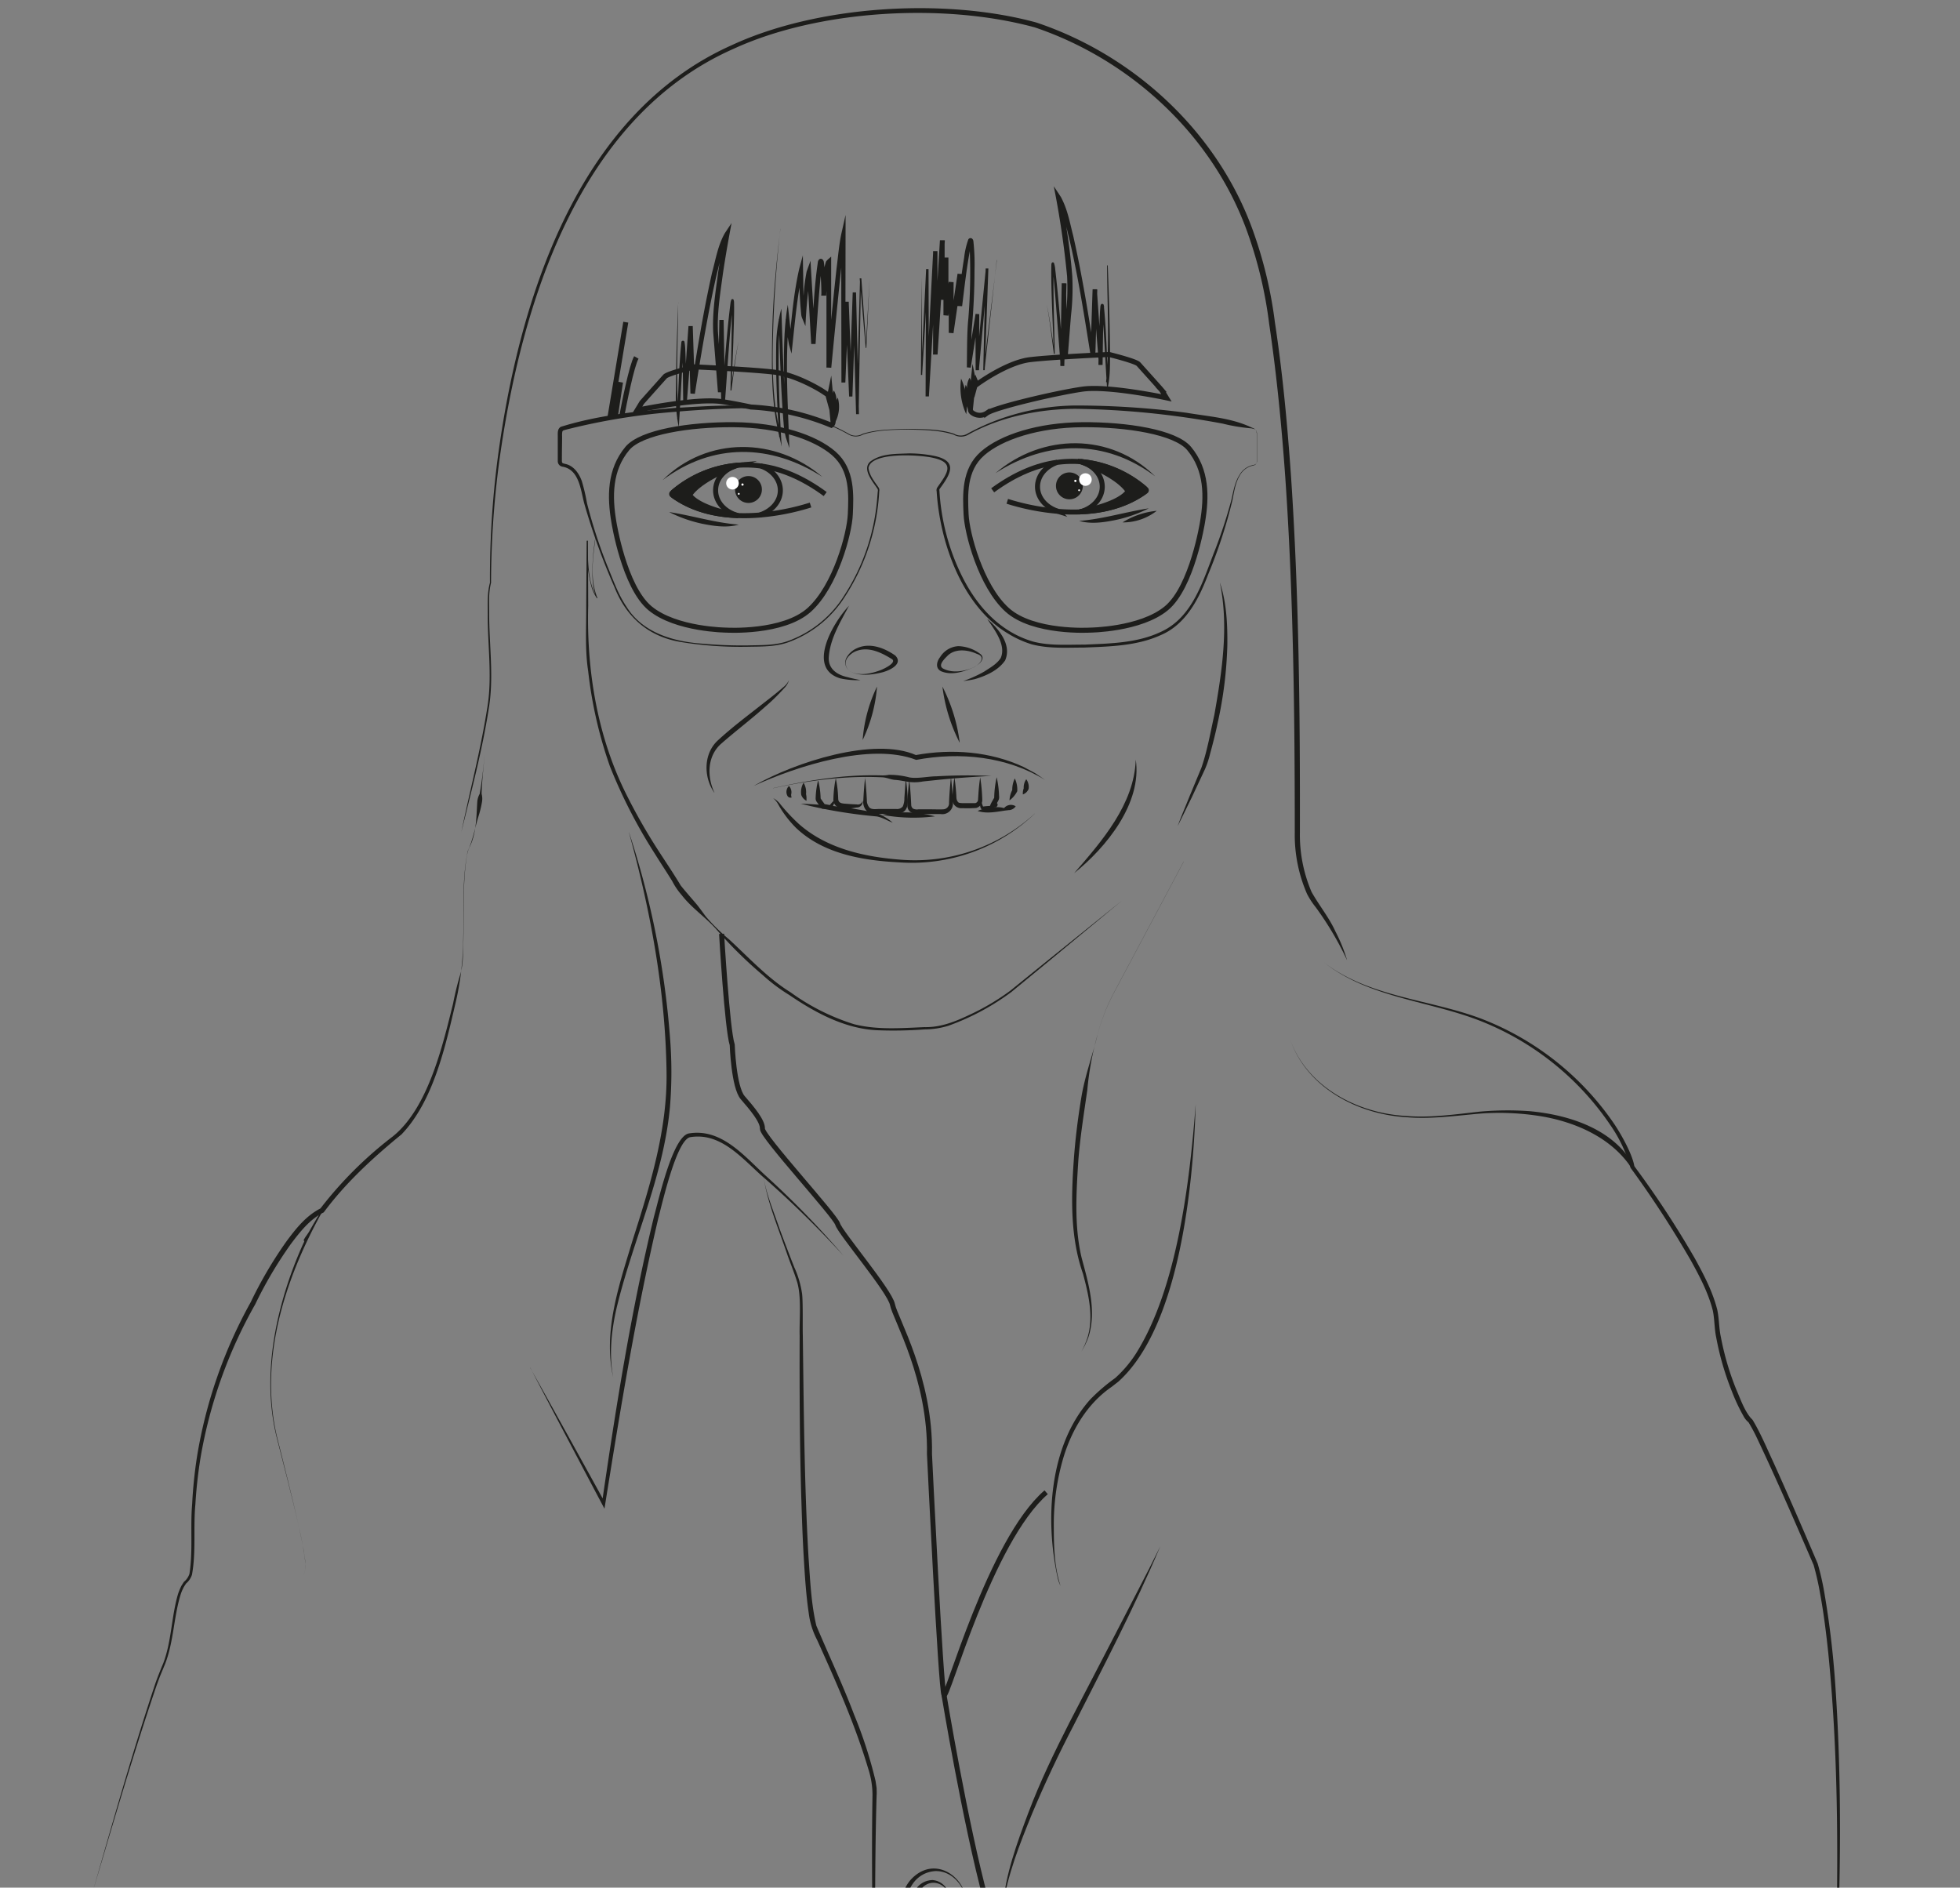 <svg id="Johanna" xmlns="http://www.w3.org/2000/svg" viewBox="0 0 538.06 518.16"><rect x="0" y="0" width="538.06" height="518.16" fill="#808080" stroke="none"/><defs><style>.cls-1,.cls-4{fill:#1d1d1b;}.cls-2{fill:none;}.cls-2,.cls-4{stroke:#1d1d1b;stroke-miterlimit:10;stroke-width:1.38px;}.cls-3{fill:#fff;}</style></defs><path class="cls-1" d="M363.55,264.27c12.61,9.59,29.08,10,43.42,15.49a78.23,78.23,0,0,1,36,28.52c2.26,3.33,5.2,8.73,5.69,11.85a258.22,258.22,0,0,1,16.63,25.34c2.45,4.47,4.84,9,6.12,14,.56,2.56.45,5,1,7.53a75.77,75.77,0,0,0,4.21,14.36c1.18,2.68,2.21,5.83,4.11,8a2.15,2.15,0,0,1,.48.54c2.2,3.7,3.84,7.69,5.66,11.57,4.16,9.2,8.16,18.45,12.12,27.73a72.13,72.13,0,0,1,1.86,8.19A246.59,246.59,0,0,1,503.79,462c1.94,27.52,1.5,55.14.27,82.68l-.86,16.52.61-16.53c.81-30.26,1.1-60.65-1.9-90.81-.56-5.34-1.26-11.07-2.24-16.33a75.67,75.67,0,0,0-1.79-7.92c-5-11.56-10-23.14-15.39-34.51a45.94,45.94,0,0,0-2.49-4.68,5.39,5.39,0,0,1-1.37-1.69,50.79,50.79,0,0,1-3.25-6.94,77.53,77.53,0,0,1-4.24-14.63c-.52-2.43-.44-5.08-.95-7.46-1.22-4.8-3.59-9.31-6-13.66a280.82,280.82,0,0,0-16.58-25.49,39.31,39.31,0,0,0-5.54-11.72,77.33,77.33,0,0,0-35.39-28.47c-14.25-5.68-30.73-6.36-43.17-16.13Z"/><path class="cls-1" d="M126.63,228.5c2.32-11.32,5.3-22.51,7.09-33.93,1.5-8.55.12-17.29.18-25.93,0-2.9-.17-5.83.6-8.68a254.63,254.63,0,0,1,2.09-33.87c5.66-42.92,21.55-94.6,64.25-113.67,23.65-11,58.6-13.1,83.69-6.23,27.07,9.07,50,30.41,59.56,57.48A117.86,117.86,0,0,1,350,88.57c2.13,14,3.43,28.17,4.42,42.3,2.18,32.34,2.49,65.28,2.43,97.69a39.75,39.75,0,0,0,3.19,16.26c2,3.61,4.81,7,6.56,10.86a44.76,44.76,0,0,1,3.2,7.9,87.05,87.05,0,0,0-8.6-14.53,21.76,21.76,0,0,1-2.38-3.64,40.48,40.48,0,0,1-3.38-16.82c0-32.39-.37-65.32-2.61-97.61-1-14.1-2.36-28.18-4.43-42.17a116.63,116.63,0,0,0-5.8-24.6c-9.34-26.66-31.9-47.7-58.52-56.69-24.85-6.8-59.33-4.9-82.79,5.92-42.48,18.79-58.22,70.15-64.17,112.72A256,256,0,0,0,134.8,160c-.72,2.76-.51,5.76-.51,8.61,0,8.65,1.34,17.41-.13,26-1.77,11.41-4.8,22.65-7.53,33.86Z"/><path class="cls-1" d="M24.05,524.19c5.95-20.63,11.7-41.33,18.48-61.72.57-1.72,1.61-4.3,2.33-6,2.26-6.08,2.19-12.67,4-18.87a17.24,17.24,0,0,1,.94-2.29l.45-.71.23-.36A4.94,4.94,0,0,0,52,432.05c1-6.25.2-12.84.75-19.2A126.47,126.47,0,0,1,54.06,400a130.24,130.24,0,0,1,14.77-42.56,114.23,114.23,0,0,1,9.84-16.73c2.58-3.46,5.33-7,9.47-9.08l-.28.23a107.48,107.48,0,0,1,20-19.93c9.64-7.78,13.64-24.78,16.53-36.49a81.6,81.6,0,0,1,2.09-8.39c.73-2.8.62-5.73.72-8.6.22-7.91-.27-15.91,1-23.74l.24-1c.11-.35.25-.68.38-1,2-3.93,1.94-8.4,2.21-12.69a5.29,5.29,0,0,1,.65-2.09A106.08,106.08,0,0,0,133,207.13c-.22,3.6-.71,7.2-.79,10.79a5.12,5.12,0,0,1,.11,2.2,29.7,29.7,0,0,1-1.05,4.23c-.93,3.15-1.5,6.32-2.88,9.3-1.65,8.13-1,16.54-1.24,24.79A79.36,79.36,0,0,1,125,275.57c-2.78,11.92-6.08,26.74-14.77,35.82-7.8,6.37-15.35,13.29-21.36,21.41-3.77,1.83-6.56,5.4-9.06,8.73a113.19,113.19,0,0,0-9.76,16.53,129.55,129.55,0,0,0-15,42.09,127,127,0,0,0-1.41,12.76c-.61,6.42.22,13-.94,19.36a5.27,5.27,0,0,1-1.63,2.41l-.21.33-.41.64-.34.7a12.37,12.37,0,0,0-.56,1.47c-1.87,6.14-1.87,12.79-4.19,18.84l-1.24,3c-.42,1-.75,2-1.13,3-6.93,20.32-12.85,41-19,61.55Z"/><path class="cls-1" d="M214.22,62.79c-1.05,9.51-1.74,19.06-2,28.62s-.2,19.23,2.22,28.46l-.54.09c-.52-8.1-.95-16.22-.83-24.34A41.46,41.46,0,0,1,214.5,84.7c.34,10.4.62,20.83,1.49,31.2a25.32,25.32,0,0,0,.6,3.87l-.82.19q-.37-8.1-.51-16.21c-.11-6.67-.13-13.47,1-20.1.31,2.58.68,6.42,1,9a13.61,13.61,0,0,0,.3,1.61l-1,.1c.78-6.88,1.29-13.78,2.84-20.56l1-3.71.05,3.86c.14,4.28-.06,8.66.71,12.88l-1,.25c.14-2.15.29-4.29.48-6.44a49.91,49.91,0,0,1,.79-6.07c.12-.36.95-2.64,1.08-3,0,.8,1.28,21.26,1.37,22.81h-1.2c.54-7.45.73-14.94,1.83-22.34,0-.36.29-1,.8-1s.79.47.85.88a75.39,75.39,0,0,1,.59,9.23l-1.31,0c.31-3.09.32-6.29,1.3-9.27.17-.43,1.12-1.13,1.43-1.46v30.47l-1.31-.06c.6-6,2.15-21.47,2.81-27.29.35-2.75.68-6.42,1.25-9.16L232.13,59c0,1.34-.07,43-.07,45.89l-1.07,0,1-22.07h1l1,26h-.9l1-28.56H235l.8,33.43h-.7l1-37.28h.36l1.37,19.08h-.18l1.08-18.84-.9,18.85h-.18L236,76.41h.36l-.65,37.29h-.7l-.91-33.42H235l-1,28.56h-.9l-1.09-26h1L232.06,105l-1.07,0-.06-40.45,1.17.18c-.49,2.39-.87,6.42-1.18,8.95-.64,5.75-2.15,21.31-2.72,27.27l-1.32-.06V71.86l1.06.54a55.13,55.13,0,0,0-1.14,8.76l-1.31,0a69,69,0,0,0-.57-9.12.57.57,0,0,0,.88.1c.1-.11.05-.08,0,0a17.69,17.69,0,0,0-.34,2.12c-.16,1.32-.28,2.67-.4,4-.47,5.38-.83,10.77-1.17,16.16h-1.2l-1.13-20,1.07.22-.09.28a131.49,131.49,0,0,0-1.43,14.59l-.86-2.07a3.8,3.8,0,0,1-.29-1,117.69,117.69,0,0,1-.55-12.46l1,.15c-1.69,7.49-2.26,15.3-3.12,22.94l-.69-2.47a66.9,66.9,0,0,1-.94-6.94l.95,0c-1.13,11.7-.29,23.59.08,35.32l-.94-2.84a21.62,21.62,0,0,1-.65-4.14c-.77-9.45-1-18.93-1.32-28.4l.74.09a40.31,40.31,0,0,0-.75,8c-.14,9,.29,18,.81,26.9L214,120c-2.35-9.35-2.17-19.06-2-28.61s1.1-19.12,2.24-28.62Z"/><path class="cls-1" d="M186.17,83c0,10.59-.77,21.51.27,32l-.55.07c.34-7.08.45-14.13,1.17-21.2a.44.44,0,0,1,.83-.08,14.55,14.55,0,0,1,.24,2.38c.16,3.19.34,10.81.41,14.1l-1,0L189,89.51l1.17,0,.61,18.4-1.22-.08c1.68-11,3.47-22.06,5.92-33,1-3.68,1.59-7.46,3.5-10.82l1.85-2.79c-.87,4.61-1.71,9.36-2.39,14-.71,5.31-1.62,10.72-1.34,16,.26,3.46,1,12.71,1.23,16.28l-1.23,0,.38-19.69h1.17l.39,22.67-1,0c.7-8.15,1.46-19.22,2.49-27.24a3.56,3.56,0,0,1,.26-1,.35.35,0,0,1,.57,0,2.16,2.16,0,0,1,.15.9c.1,2.67-.15,8-.2,10.79l-.52,13.24-.24,0c.6-4,1.34-9.61,2.23-13.51-.81,3.89-1.46,9.55-2,13.54l-.24,0c.09-6.54.5-17.56.29-24l0-.4a.63.63,0,0,0,0-.16s0,0,0,0a.32.32,0,0,0,.5,0c0-.07,0,0,0,0a2.47,2.47,0,0,1-.06.29c-1,8.11-1.63,19.36-2.27,27.61l-1,0L197.47,88h1.17l-.32,19.69-1.23,0c-.28-3.6-1-12.74-1.28-16.22-.32-5.52.58-10.94,1.29-16.37q.78-5.39,1.76-10.74l1.24.51c-1.7,3-2.44,6.92-3.32,10.34-.84,3.61-1.58,7.24-2.28,10.89-1.38,7.29-2.61,14.62-3.74,22l-1.22-.07L189,89.57l1.17,0-1.61,20.74-1,0c-.08-4.36-.07-11.84-.4-16.08l0-.1v0a.41.41,0,0,0,.72,0c-.74,6.93-.94,14-1.41,21l-.13,2.14a40.92,40.92,0,0,1-.77-10.17c0-8,.31-16.07.62-24.1Z"/><path class="cls-2" d="M168.53,143.34s2.8,17.73,9.92,23.63,21,6,21,6,15.58.93,22.76-5.61,11-20.94,11.22-26.2.65-12.16-4.51-16.67-15.3-7.82-27.43-7.91-25.48,2-29.27,6.52C167.3,129,167.34,136.37,168.53,143.34Z"/><path class="cls-1" d="M345,118.8l0,2.51c0,3.1,0,4.29,0,5.52a1.08,1.08,0,0,1-.46.78,2.83,2.83,0,0,1-.86.26,5.46,5.46,0,0,0-3.35,2.67c-1.22,2.06-1.53,4.43-2,6.76a135.07,135.07,0,0,1-6.66,20.37c-2.53,6.65-6.07,13.72-13,16.66-6.57,3-14,3.14-21.14,3.43-4.75,0-9.66.34-14.3-.89a28,28,0,0,1-6.57-3c-12.53-7.47-18.65-24.91-19.53-39a1.35,1.35,0,0,1,.19-1.07c2.46-3.59,5.14-6.69-1-8.08-3.41-.87-17.23-1.81-17.9,2.74.2,2,1.67,3.75,2.78,5.38a1.38,1.38,0,0,1,.17,1,58.8,58.8,0,0,1-9.37,28.86,30.76,30.76,0,0,1-14.79,12.29c-3.82,1.62-8.07,1.47-12.13,1.55a102.11,102.11,0,0,1-18.32-1.33c-8.75-1.5-14.82-6.79-18.06-15a179.15,179.15,0,0,1-8.31-23c-1-3.73-1.37-9.29-5.94-10.1a1.52,1.52,0,0,1-1.33-1.5v-.77l0-3.06,0-3.06c0-.88-.12-2,.84-2.56,10.06-3.14,20.68-4.24,31.12-5.17,8.15-.45,16.37-1.09,24.51-.27A60.77,60.77,0,0,1,232.88,119a3.7,3.7,0,0,0,3.89.1c4-1.3,8.35-1.22,12.55-1.38,4.19.11,8.51,0,12.56,1.33a3.64,3.64,0,0,0,3.83-.08,63.15,63.15,0,0,1,29.48-7.66,233.14,233.14,0,0,1,30.57,2c5.85,1,12,1.37,17.46,3.87l.59.26a2.31,2.31,0,0,1,.59.29,1.36,1.36,0,0,1,.55,1.12Zm0,0a1.1,1.1,0,0,0-.61-1,4.79,4.79,0,0,0-1.23-.25,49.21,49.21,0,0,1-7.52-1.27,236.07,236.07,0,0,0-40.41-4.06c-10,.06-20.49,2.19-29.25,7a4,4,0,0,1-4.16.1c-4-1.3-8.29-1.27-12.45-1.42-4.17.1-8.48.08-12.47,1.39a4,4,0,0,1-4.1-.1c-8.86-5-19.19-7-29.29-7.13-6.11.15-12.21.45-18.29,1a175.81,175.81,0,0,0-30,4.92l-.37.11a.64.64,0,0,0-.48.39,5.87,5.87,0,0,0-.06,1.3c0,1.54-.07,4.59-.06,6.12,0,1.37-.08,1.18,1.31,1.54,2.15.66,3.48,2.69,4.18,4.68a53.51,53.51,0,0,1,1.4,6,140.32,140.32,0,0,0,5.66,17.41c1.55,3.73,2.91,7.66,5.18,11,4.42,7.23,13.06,9.65,21,10.17a121.24,121.24,0,0,0,12.2.47c4.05-.11,8.22.08,12-1.54a30.26,30.26,0,0,0,14.56-12.14,57.49,57.49,0,0,0,9.08-26.83l.15-1.78a.92.92,0,0,0-.08-.7c-1.24-1.9-4.33-5.38-2-7.46,3-2.29,7-2.1,10.56-2.26a35,35,0,0,1,7.2.72c6.49,1.47,4.19,5.08,1.32,9-.16.2-.08.38-.07.65a60.72,60.72,0,0,0,5.73,22.38c4.07,8.64,10.52,16.15,20,18.91,4.52,1.19,9.42.81,14.09.83,7-.31,14.35-.41,20.8-3.43,9.05-4,11.78-14.39,15.15-22.86a133.45,133.45,0,0,0,4.4-13.53c.51-2.28.91-4.74,2.22-6.79a5.55,5.55,0,0,1,3.51-2.64c.59-.08,1.2-.27,1.26-1,0-.28,0-.59,0-.88l0-7.14Z"/><path class="cls-2" d="M330.11,143.34s-2.79,17.73-9.92,23.63-21,6-21,6-15.58.93-22.75-5.61-11-20.94-11.23-26.2-.64-12.16,4.51-16.67,15.3-7.82,27.43-7.91,25.48,2,29.28,6.52C331.35,129,331.3,136.37,330.11,143.34Z"/><path class="cls-1" d="M206.86,215.75c11.46-6.61,33.18-13.52,44.57-8.49,9.9-1.78,20.39-1,29.56,3.27.57.32,2.49,1.32,3.06,1.64s2.17,1.48,2.86,1.94c-10.44-6.49-23.49-7.77-35.39-5.52-12.49-4.86-32.84,1.74-44.66,7.16Z"/><path class="cls-1" d="M284.06,223.35A49,49,0,0,1,247,236.73c-10.06-.5-21-2.3-28.54-9.54a29.28,29.28,0,0,1-4.66-6.1,6.55,6.55,0,0,0-1.55-2,5.85,5.85,0,0,1,1.95,1.65,51,51,0,0,0,5.13,5.46c7.56,6.68,17.81,9,27.71,9.77a48.66,48.66,0,0,0,37.05-12.67Z"/><path class="cls-1" d="M212.22,216.34c9.8-2.17,19.81-3.8,29.89-3.49a8.86,8.86,0,0,0,1.91-.16,21.85,21.85,0,0,1,5.68.72c2.24.37,5-.29,7.32-.31a149,149,0,0,1,15.09-.11c-5,.26-10,.61-15,1.13l-3.73.39a12.52,12.52,0,0,1-3.94.12c-1.22-.17-2.42-.46-3.66-.54s-2.43-.7-3.69-.72c-10-.49-20.08.86-29.86,3Z"/><path class="cls-1" d="M219.81,220.62a116.62,116.62,0,0,1,21,2.6,15.36,15.36,0,0,1,4.26,2.61c-1.48-.55-2.87-1.46-4.42-1.72a135,135,0,0,1-20.83-3.49Z"/><path class="cls-1" d="M242.17,223.67a30.74,30.74,0,0,1,14.49.42,47.58,47.58,0,0,1-14.49-.42Z"/><path class="cls-1" d="M237.46,213.33c.25,2.12.41,4.22.51,6.34a3,3,0,0,0,.5,1.72c.62,1.07,2.16.61,3.36.68,1.41,0,2.82,0,4.23,0a2,2,0,0,0,1.78-.71,5.49,5.49,0,0,0,.43-2.28c.13-1.74.24-3.5.39-5.27a44.69,44.69,0,0,1,.52,5.29c.12,1.48,0,3.34-1.61,4s-3.78.24-5.77.34c-.9-.06-2.66.16-3.43-.44A3.52,3.52,0,0,1,237,219.7c.1-2.13.26-4.25.51-6.37Z"/><path class="cls-1" d="M249.61,214c.27,2.31.44,4.69.54,7a1.25,1.25,0,0,0,.57,1,2.52,2.52,0,0,0,1.38.16l3.48,0c1,0,2.44.06,3.39,0a1.65,1.65,0,0,0,1.56-1.82c.09-2.32.27-4.63.53-7q.4,3.49.54,7a2.93,2.93,0,0,1-3.39,3.12c-1.58,0-4.52,0-6.13,0s-3-.67-3-2.41c.08-2.39.26-4.67.53-7Z"/><path class="cls-1" d="M262,213.33a53.2,53.2,0,0,1,.56,5.62c0,.53.3,1.29.76,1.42a6.58,6.58,0,0,0,1.34.09c-.1,0,3.56,0,3.09,0a1,1,0,0,0,.74-.94l.13-2c.11-1.37.24-2.75.47-4.14a49.15,49.15,0,0,1,.57,6.31,2.25,2.25,0,0,1-1.68,2.1c-1.11.07-2.22.11-3.34.07l-.82,0a2.45,2.45,0,0,1-2.37-2.8,56.06,56.06,0,0,1,.55-5.64Z"/><path class="cls-1" d="M269.12,219.46a15.58,15.58,0,0,1,.69,1.83.17.17,0,0,0,.18.09c.49-.08,1.06-.11,1.56-.15,0,0,.27,0,.21,0a9.58,9.58,0,0,1,.75-1.51,7.86,7.86,0,0,1,.42-.72,27.78,27.78,0,0,1,.68-5.65,26.87,26.87,0,0,1,.65,5.12,2.12,2.12,0,0,1-.14,1.17l-.4.75c-.48.68-.7,1.67-1.53,2a4.66,4.66,0,0,1-1.49,0l-.64-.06c-1.4-.11-.92-1.88-.94-2.85Z"/><path class="cls-1" d="M268.38,222.61a11.93,11.93,0,0,1,4.1-1c1.37-.09,3-.15,4.21.79-2.8.34-5.53,1.1-8.31.22Z"/><path class="cls-1" d="M278.83,221.33a2.42,2.42,0,0,1-3.32.67,2.42,2.42,0,0,1,3.32-.67Z"/><path class="cls-1" d="M273,220.2c1,.13,1.16.88.38,1.46-1-.12-1.16-.88-.38-1.46Z"/><path class="cls-1" d="M278.58,213.67a7.26,7.26,0,0,1,.68,3.51,7,7,0,0,1-2.13,2.52,6.87,6.87,0,0,1,.84-3l-.08.32a7,7,0,0,1,.69-3.32Z"/><path class="cls-1" d="M229.45,213.65a32,32,0,0,1,.65,5.5c0,1.11.62,1.4,2,1.47,1,.09,2.07.15,3.11.19a1.29,1.29,0,0,0,1.58-1,1.57,1.57,0,0,1-1.61,1.84c-2.07.39-6.64,1.07-6.39-2.51a32.53,32.53,0,0,1,.64-5.46Z"/><path class="cls-2" d="M222.51,138.63a63.94,63.94,0,0,1-14,2.75"/><path class="cls-2" d="M202.63,141.53c-6.14-.2-12.68-1.65-18.13-5.68a.33.33,0,0,1,0-.5,31.31,31.31,0,0,1,17.94-7.63"/><path class="cls-2" d="M226.53,135.62c-6.4-4.72-12.35-7-17.65-7.7"/><path class="cls-2" d="M214.22,134.61c0,3.1-2.37,5.72-5.69,6.77a49.65,49.65,0,0,1-5.9.15c-3.58-.92-6.18-3.68-6.18-6.92s2.49-5.9,6-6.89h0a30.63,30.63,0,0,1,6.43.2C212,129,214.22,131.61,214.22,134.61Z"/><circle class="cls-1" cx="205.47" cy="134.37" r="3.69"/><circle class="cls-3" cx="203.83" cy="133.01" r="0.31"/><circle class="cls-3" cx="202.81" cy="135.56" r="0.25"/><path class="cls-1" d="M233.12,166.18c-2.38,4.49-5.32,9.21-5.61,14.36-.12,3.14,2.38,4.74,5.16,5.34,1.16.34,2.35.55,3.55.82a21.9,21.9,0,0,1-5.53-.48c-9.3-2.74-2.14-15.19,2.43-20Z"/><path class="cls-1" d="M233.59,184.43a2.93,2.93,0,0,1-1.33-3.65,6,6,0,0,1,3.12-2.9c3.5-1.54,7.47,0,10.4,2.07,2.38,2.43-1.94,4.26-3.87,4.68-2.71.63-5.73,1-8.32-.2Zm0,0c2.58,1.15,5.58.49,8.11-.46.84-.31,4.45-2,3.22-3-2.71-1.68-6-3.39-9.3-2.44a5.49,5.49,0,0,0-3.19,2.34,2.74,2.74,0,0,0,1.16,3.57Z"/><path class="cls-1" d="M240.76,188.46a41.22,41.22,0,0,1-3.95,14.69,40.87,40.87,0,0,1,3.95-14.69Z"/><path class="cls-1" d="M258.71,188.46a46.41,46.41,0,0,1,4.76,15.45,46.34,46.34,0,0,1-4.76-15.45Z"/><path class="cls-1" d="M267.37,183.16c1.52-.76,3.45-2.84.84-3.65-2.53-1.19-5.94-1.53-8,.41-.73.75-2.8,2.6-1.41,3.54,2.53,1.41,5.92.9,8.53-.3Zm0,0c-2.75,1.22-6.08,2.33-9,1.11-1.68-.83-1.24-2.68-.29-3.9a6.3,6.3,0,0,1,5-3,10.53,10.53,0,0,1,6.15,2.23c1.43,1.33-.64,2.94-1.82,3.51Z"/><path class="cls-1" d="M270.92,169.81c3.12,2.67,6.95,7.1,5,11.49-1.89,2.74-5.23,4.22-8.34,5.13a29.12,29.12,0,0,1-3.15.52,35.11,35.11,0,0,0,5.71-2.57c1.62-1.06,3.5-2.08,4.57-3.74,1.6-3.59-1.75-7.82-3.76-10.83Z"/><path class="cls-1" d="M266.16,109.06a5.47,5.47,0,0,1,0-5.36,5.42,5.42,0,0,1,0,5.36Z"/><path class="cls-1" d="M265.93,112.65a9.14,9.14,0,0,1-.83-7,9.1,9.1,0,0,1,.83,7Z"/><path class="cls-1" d="M265.25,113.69a17.48,17.48,0,0,1-1.41-9.75,17.46,17.46,0,0,1,1.41,9.75Z"/><path class="cls-2" d="M266.91,113.31a1.13,1.13,0,0,1-.51-1.07l.8-7.81.36,1.76.33-1.22.24.57s8.26-6.1,14.76-6.83c6.11-.7,19.75-1.32,21.35-1.39a.77.77,0,0,1,.3,0c1,.26,7.29,1.85,8,2.64s5.66,6.29,6.26,7a.83.83,0,0,1,.11.15l1.29,2.09s-15.93-3.41-23.12-2.37-24,5-26.19,6.59A3.46,3.46,0,0,1,266.91,113.31Z"/><path class="cls-1" d="M228.92,112.55a5.45,5.45,0,0,1,0-5.35,5.4,5.4,0,0,1,0,5.35Z"/><path class="cls-1" d="M229.16,116.15a9.08,9.08,0,0,1,.83-7,9.17,9.17,0,0,1-.83,7Z"/><path class="cls-2" d="M228.68,115.73a1.08,1.08,0,0,1-.47,1,66.45,66.45,0,0,0-22.07-5h0c-3.13-.66-6-1.21-8.1-1.5-7.2-1-23.13,2.37-23.13,2.37l1.28-2.1a.87.87,0,0,1,.12-.14c.6-.68,5.5-6.17,6.25-7s7-2.39,8.05-2.64a.73.73,0,0,1,.29,0c1.6.07,15.24.7,21.35,1.4,6.5.73,13.51,5.23,13.51,5.23l1.49,1,.33,1.21.36-1.77Z"/><path class="cls-4" d="M202.63,141.53c-6-.2-12.31-1.57-17.66-5.34a.79.79,0,0,1-.06-1.23,31.44,31.44,0,0,1,17.5-7.24s-9.28,3.24-12.73,7.64a.77.77,0,0,0,0,1C190.61,137.4,193.54,139.77,202.63,141.53Z"/><path class="cls-1" d="M225.77,130.91c-14.18-9.14-30.17-9.41-43.84.86,12.22-12.06,31-11.84,43.84-.86Z"/><path class="cls-1" d="M224.61,214.24a22.94,22.94,0,0,1,.67,4.93c.38.6.85,1.17,1.23,1.78l-.47-.27c.68.11,1.36.22,2,.37l-.47.23a17.23,17.23,0,0,1,1.84-2,18.94,18.94,0,0,1-1.11,2.76c-.9,0-1.81,0-2.7-.06-.45-.58-.9-1.17-1.32-1.78a1.61,1.61,0,0,1-.37-1,22.39,22.39,0,0,1,.66-4.93Z"/><path class="cls-1" d="M220.61,214.88a5.06,5.06,0,0,1,.65,3.19l0-.19a8.83,8.83,0,0,1,.14.94c0,.33,0,.65,0,1a2.9,2.9,0,0,1-1.44-1.62,5.09,5.09,0,0,1,.64-3.36Z"/><path class="cls-1" d="M216.59,215.75a2.51,2.51,0,0,1,.6,2.34,2,2,0,0,0,.13.83,1,1,0,0,1-1.09-.35,2.26,2.26,0,0,1,.36-2.82Z"/><path class="cls-1" d="M281.73,213.91a3.61,3.61,0,0,1,.65,2.63,2.63,2.63,0,0,1-1.58,1.53,3.34,3.34,0,0,1,.1-1.21c0-.18.1-.34.13-.49a3.88,3.88,0,0,1,.7-2.46Z"/><path class="cls-1" d="M183.68,140.56c6.48,1,12.6,2.95,19.13,3.45-3.21.92-6.63.43-9.84-.2a37.29,37.29,0,0,1-9.29-3.25Z"/><path class="cls-1" d="M163.54,147.05c-.68,5.6-1.75,11.74.47,17.11l-.13.09a11.28,11.28,0,0,1-1.65-3.72,42.12,42.12,0,0,1-1.14-12.11h.31l.07,17.88C161,184.07,164,202.25,172,218.18a159.89,159.89,0,0,0,8.84,15.47c2,3.1,4.09,6.17,6,9.37.91,1.2,3.29,3.89,4.28,5.07s1.8,2.39,2.71,3.58a55.41,55.41,0,0,0,6.38,6.25c5.42,5,10.55,10.6,16.83,14.48a60.15,60.15,0,0,0,17.36,8.73c6.32,1.63,12.93,1.09,19.41.82,4.41.1,8.46-1.53,12.38-3.4a64.5,64.5,0,0,0,11.18-6.62l10.16-8.22,20.35-16.39L287.74,264l-10.09,8.3a66.65,66.65,0,0,1-17.3,9.27,22.2,22.2,0,0,1-6.51,1,114.22,114.22,0,0,1-13.09.23c-8.83-.42-16.94-4.81-24.12-9.7a47.93,47.93,0,0,1-7.17-5.38,118.23,118.23,0,0,1-12.76-12.56c-3-3.39-6.8-5.87-9.57-9.47a18.67,18.67,0,0,1-2.57-3.78c-1.53-2.5-3.21-5-4.78-7.54a141.52,141.52,0,0,1-12.31-23.92,117.65,117.65,0,0,1-6-26.2c-.92-5.93-.5-11.94-.54-17.89l.12-17.89h.31c0,1.35-.06,2.7,0,4,.2,3.94.44,8.26,2.61,11.66l-.13.09c-1.23-2.66-1.25-5.67-1.21-8.55a67.67,67.67,0,0,1,.89-8.63Z"/><path class="cls-2" d="M259.11,465.35c.85,1.47,12.65-42.36,28.08-55.72"/><path class="cls-2" d="M198.09,256.34s1.51,26,2.92,30.48c0,0,.39,11.62,2.89,14.5s5.5,6.41,5.4,8.51,20,23.9,20.65,26.19,14.37,18.43,15.06,22.11,10.53,20.3,10.15,41c0,0,3.1,64.73,4,66.2,0,0,5.82,35.21,11.53,56.25,5,18.32,4.58,39.64,4.58,39.64"/><path class="cls-2" d="M170.69,114.23c.64-3.37,2.69-13.83,4-16.11"/><polyline class="cls-2" points="168.37 114.6 170.34 104.92 168.89 114.51"/><line class="cls-2" x1="171.79" y1="88.44" x2="167.42" y2="114.76"/><path class="cls-2" d="M290.52,140.36a63.94,63.94,0,0,1-14-2.75"/><path class="cls-2" d="M296.63,126.7a31.31,31.31,0,0,1,17.94,7.63.32.32,0,0,1,0,.5c-5.44,4-12,5.48-18.13,5.68"/><path class="cls-2" d="M290.17,126.9c-5.31.74-11.26,3-17.66,7.69"/><path class="cls-4" d="M309.33,135.33a.78.78,0,0,0,0-1c-3.44-4.41-12.73-7.64-12.73-7.64a31.44,31.44,0,0,1,17.5,7.24.78.78,0,0,1-.06,1.23c-5.35,3.77-11.7,5.14-17.66,5.34C305.5,138.75,308.44,136.38,309.33,135.33Z"/><path class="cls-1" d="M273.27,129.89c12.84-11,31.62-11.2,43.84.86-13.67-10.27-29.66-10-43.84-.86Z"/><path class="cls-1" d="M315.36,139.54a37.12,37.12,0,0,1-9.29,3.24c-3.21.64-6.63,1.13-9.83.21,6.52-.5,12.64-2.45,19.12-3.45Z"/><path class="cls-1" d="M317.55,140.22a15,15,0,0,1-9.39,3.18,21.65,21.65,0,0,1,9.39-3.18Z"/><path class="cls-1" d="M294.9,239.66c7.64-8.81,16.48-18.93,16.89-31.14,1.77,11.94-8.09,24.11-16.89,31.14Z"/><path class="cls-1" d="M273.61,71.4l-3.34,30.22-.35,0,.66-27.92.69,0-2.56,27.93-.88,0-.05-15.36,1,.07-2.29,14.59-1.07-.09c.07-3.9,0-9.54.41-13.38a155.89,155.89,0,0,0,.35-19.81c-.56-1.44,1.05-1.32.3,0-1.08,5.41-1.68,10.92-2.36,16.4L262.84,84V75.23l1.27.09-2.36,16.14-1.3-.09,0-13.91,1.33.11-1.43,9.08L259,86.54V70.74l1.35.06-.94,11.54-1.33-.06V66l1.3,0-2,31.33-1.23,0,0-28.36,1.17,0L255,108.82l-.91,0,.13-34.9.66,0-1.74,29h-.32L253,76.15l.16,26.72h-.32l1.4-29,.66,0,.12,34.9-.91,0,2.07-39.84,1.17,0,0,28.36-1.23,0,1.91-31.34,1.29,0,0,16.3-1.33,0L259,70.69l1.36,0v15.8L259,86.43l1.45-9.07,1.33.1V91.37l-1.3-.1,2.39-16.13,1.26.09V84l-1.25-.08c.53-4.41,1.09-8.81,1.8-13.21a21.7,21.7,0,0,1,1.15-5,.7.7,0,0,1,1.06-.18,1.11,1.11,0,0,1,.32.65,56.82,56.82,0,0,1,.31,8c0,5.52-.28,11.1-.79,16.63-.1,2.26-.17,7.62-.23,10l-1.07-.08,2.39-14.57,1,.08-.05,15.36-.88,0,2.75-27.91.69,0-1,27.91-.36,0,3.69-30.18Z"/><path class="cls-1" d="M334.88,159.91c1.85,5.5,2.1,11.39,2.05,17.16a111.12,111.12,0,0,1-2.68,21.49c-.5,2.47-1.4,6-2.07,8.42a25.4,25.4,0,0,1-1.39,4.16L327.11,219c-1.28,2.58-2.51,5.19-3.82,7.75,1-2.69,2.14-5.35,3.2-8l3.32-8c1.59-4.58,2.51-9.83,3.56-14.56,2.11-11.9,4-24.29,1.51-36.27Z"/><path class="cls-1" d="M354.23,285.5c4.73,13.05,18.67,20.19,31.95,20.84,6.47.56,13.66-.49,20.12-1.2a86.09,86.09,0,0,1,13.53-.13c11,1,23.62,5,29,15.58l-.76.34c-5.37-8.46-15.38-12.91-25-14.51a71.3,71.3,0,0,0-16.7-.74c-6.51.56-13.69,1.58-20.2,1-13.31-.75-27.28-8-31.92-21.14Z"/><path class="cls-1" d="M324.94,236.5l-16.63,31.25-2.08,3.91A54.25,54.25,0,0,0,301.31,284a81.7,81.7,0,0,0-2.82,15.21c-.94,6.55-2,13.08-2.49,19.69-.55,8.73-1.1,17.68.9,26.25,1.86,7,4.21,14.64,1.91,21.84a21.6,21.6,0,0,1-1.93,4,21.56,21.56,0,0,0,1.73-4.05c1.65-5.69.18-11.74-1.31-17.3-3.46-9.87-3.26-20.54-2.55-30.83.41-5.91,1.14-11.79,2.11-17.63s3.05-11.43,4.45-17.17a54.44,54.44,0,0,1,4.92-12.29l2.08-3.91,16.63-31.25Z"/><path class="cls-1" d="M172.68,228.5a237.59,237.59,0,0,1,11.24,56.17,118.23,118.23,0,0,1,0,19.19c-1.78,19.29-10.28,36.81-14.7,55.4-1.39,6.17-2.07,12.61-.87,18.89-2.88-12.65,1.64-25.47,5.25-37.49,4.8-15.07,9.64-30.44,9.38-46.4-.3-22.24-4.41-44.36-10.32-65.76Z"/><path class="cls-1" d="M196.08,217.58c-3-4.33-3-10.84,1.15-14.49,3.78-3.48,7.85-6.52,11.87-9.68,2-1.57,4-3.08,5.93-4.77a5.41,5.41,0,0,0,1.56-1.94,4.91,4.91,0,0,1-1.3,2.19,56.69,56.69,0,0,1-5.5,5.35c-3.79,3.37-7.88,6.47-11.67,9.79-3.94,3.33-4.13,9-2,13.55Z"/><path class="cls-1" d="M328.24,303.13c-.61,21.77-4.35,61-21.24,76.14l-1.81,1.41c-6.7,4.6-11,11.84-13.3,19.56a65.2,65.2,0,0,0-2.6,17.48c0,5.87,0,12,1.85,17.61a9.68,9.68,0,0,1-.76-2.09c-3.54-15.95-2.45-36.44,8.95-49.13a51.5,51.5,0,0,1,6.82-5.84,32.67,32.67,0,0,0,5.64-6.63c11.39-18,14.84-47.36,16.45-68.51Z"/><path class="cls-1" d="M88.6,332.37C78.22,350.93,71.07,373,76,394.26c1.85,7.35,4.51,17.86,6.12,25.17A81.85,81.85,0,0,1,83.82,429a5.77,5.77,0,0,1-.41,3.16c.92-2,.22-4.3,0-6.37-1.15-6.37-2.77-12.65-4.32-18.94l-3.2-12.55c-3.07-12.68-1.63-26,2-38.44a108.76,108.76,0,0,1,5.6-15c0-.06.08-.11,0-.23-.24-.26-.06-.33,0-.46.44-.84,1.12-1.56,1.55-2.41,1.07-1.89,2.17-3.74,3.28-5.61l.36.23Z"/><path class="cls-1" d="M304.1,72.81c.3,8,.58,16.06.62,24.1,0,3.39.08,6.83-.78,10.17l-.13-2.14c-.46-7-.66-14.06-1.4-21a.39.39,0,0,0,.69.06l0,0s0,0,0,0c0,.23-.07.7-.09.94-.2,3.8-.27,11.34-.33,15.24l-1,0-1.62-20.74,1.17,0-.55,18.4-1.23.07c-2.05-12.79-4-25.68-7.4-38.2a22.15,22.15,0,0,0-1.93-5l1.24-.51c1.27,7.16,2.44,14.31,3,21.58A65.86,65.86,0,0,1,294,86.69l-.85,10.81-1.24,0-.31-19.69h1.17l-.6,22.66-1,0-1-13.21c-.4-4.81-.69-9.63-1.31-14.4a1.36,1.36,0,0,1-.06-.29s0-.07,0,0a.34.34,0,0,0,.52,0c-.34,6.64.16,17.8.23,24.55l-.24,0-.88-6.78c-.32-2.26-.62-4.53-1.1-6.76.52,2.23.86,4.49,1.22,6.74l1,6.77-.24,0c-.19-6.76-.86-17.81-.69-24.46a1.16,1.16,0,0,1,.12-.47.36.36,0,0,1,.58,0,7.23,7.23,0,0,1,.37,1.85c.9,7.64,1.73,18.65,2.38,26.41l-1,0,.39-22.67h1.17l.38,19.69-1.24,0,.82-10.85a64.33,64.33,0,0,0,.35-10.74,246.1,246.1,0,0,0-3.66-24.73l1.85,2.79c1.91,3.36,2.54,7.14,3.49,10.82,2.46,10.9,4.25,21.92,5.93,33l-1.22.08.61-18.4,1.17,0,1.43,20.75-1,0c.06-3.34.24-10.87.41-14.1,0-.4.09-1.39.12-1.78a1.8,1.8,0,0,1,.15-.67s.13-.19.28-.19a.44.44,0,0,1,.51.34c.73,7.07.83,14.12,1.18,21.2l-.55-.07c1-10.52.31-21.44.27-32Z"/><path class="cls-1" d="M145.55,375.47c5.18,9.19,15.47,27.82,20.56,37.06l-.87.16c3.83-26.39,8-52.75,14.28-78.69,1.26-4.47,5.1-21.95,9.55-22.86,9.2-1.56,15.5,6.55,21.58,12a246.58,246.58,0,0,1,20.88,21.52,278.19,278.19,0,0,0-21.38-21c-6-5.1-11.92-12.91-20.62-11.51-3.75.53-7.72,18.19-8.77,22.09-6.1,25.91-10.39,52.23-14.6,78.51l-.22,1.39c-5.29-9.95-15.19-28.74-20.39-38.74Z"/><path class="cls-1" d="M240.13,561.24c-.42-22.84-1-45.68-.61-68.53a23.52,23.52,0,0,0-1.2-7.28c-3.61-12.11-8.8-23.74-14-35.25a21.74,21.74,0,0,1-2.31-7.4c-.74-5.07-1.06-10.14-1.36-15.22s-.49-10.15-.64-15.22c-.48-14.67-.54-30.92-.49-45.68-.12-4.29.58-10.9-.77-15-.68-2.2-1.81-5-2.57-7.14-2.41-7.19-5.52-14.3-6.63-21.82.74,5,2.81,9.74,4.43,14.52,1.25,3.4,2.73,7.26,4.07,10.66a26.61,26.61,0,0,1,2.15,7.36c.26,2.45.11,8.88.19,11.45.26,20,.41,40.87,1.57,60.83.46,6.27.7,12.63,2.14,18.72,3.41,8.1,7.26,16.2,10.38,24.46a120.21,120.21,0,0,1,5.88,18.19l.29,1.93c0,.66.06,1.38,0,2-.63,20.84-.34,47.4-.54,68.45Z"/><path class="cls-1" d="M265.51,523.68c.17,8.75-9.31,14.9-15.75,7.41a12,12,0,0,1,0-14.81c6.44-7.5,15.93-1.34,15.76,7.4Zm0,0c.11-4.89-3.61-10.26-8.82-10.06-10.75.83-10.76,19.31,0,20.13,5.21.2,8.93-5.17,8.82-10.07Z"/><path class="cls-1" d="M261.48,523.87c0,3.31-1.66,7.47-5.48,7.79-8.19-.25-8.19-15.34,0-15.59,3.82.32,5.49,4.48,5.48,7.8Zm0,0c-.35-9.31-10.09-9.49-10.27,0,.18,9.5,9.93,9.31,10.27,0Z"/><path class="cls-1" d="M275.23,523.68c.73-9,3.93-17.73,7.11-26.17s7.18-16.67,11.28-24.75c4.12-7.92,14.8-28.47,18.75-36.15,2.09-4,4.15-8.05,6.14-12.12-7.07,16.68-15.48,32.75-23.66,48.9q-6.28,12-11.54,24.51c-3.39,8.34-6.78,16.83-8.08,25.78Z"/><circle class="cls-3" cx="201.08" cy="132.64" r="1.73"/><path class="cls-2" d="M284.82,133.61c0,3.1,2.37,5.73,5.7,6.77a47.4,47.4,0,0,0,5.89.15c3.58-.92,6.18-3.67,6.18-6.92s-2.49-5.89-6-6.88h0a30.52,30.52,0,0,0-6.42.2C287,128.05,284.82,130.62,284.82,133.61Z"/><circle class="cls-1" cx="293.57" cy="133.37" r="3.69"/><circle class="cls-3" cx="295.21" cy="132.01" r="0.31"/><circle class="cls-3" cx="296.24" cy="134.57" r="0.25"/><circle class="cls-3" cx="297.97" cy="131.64" r="1.73"/></svg>